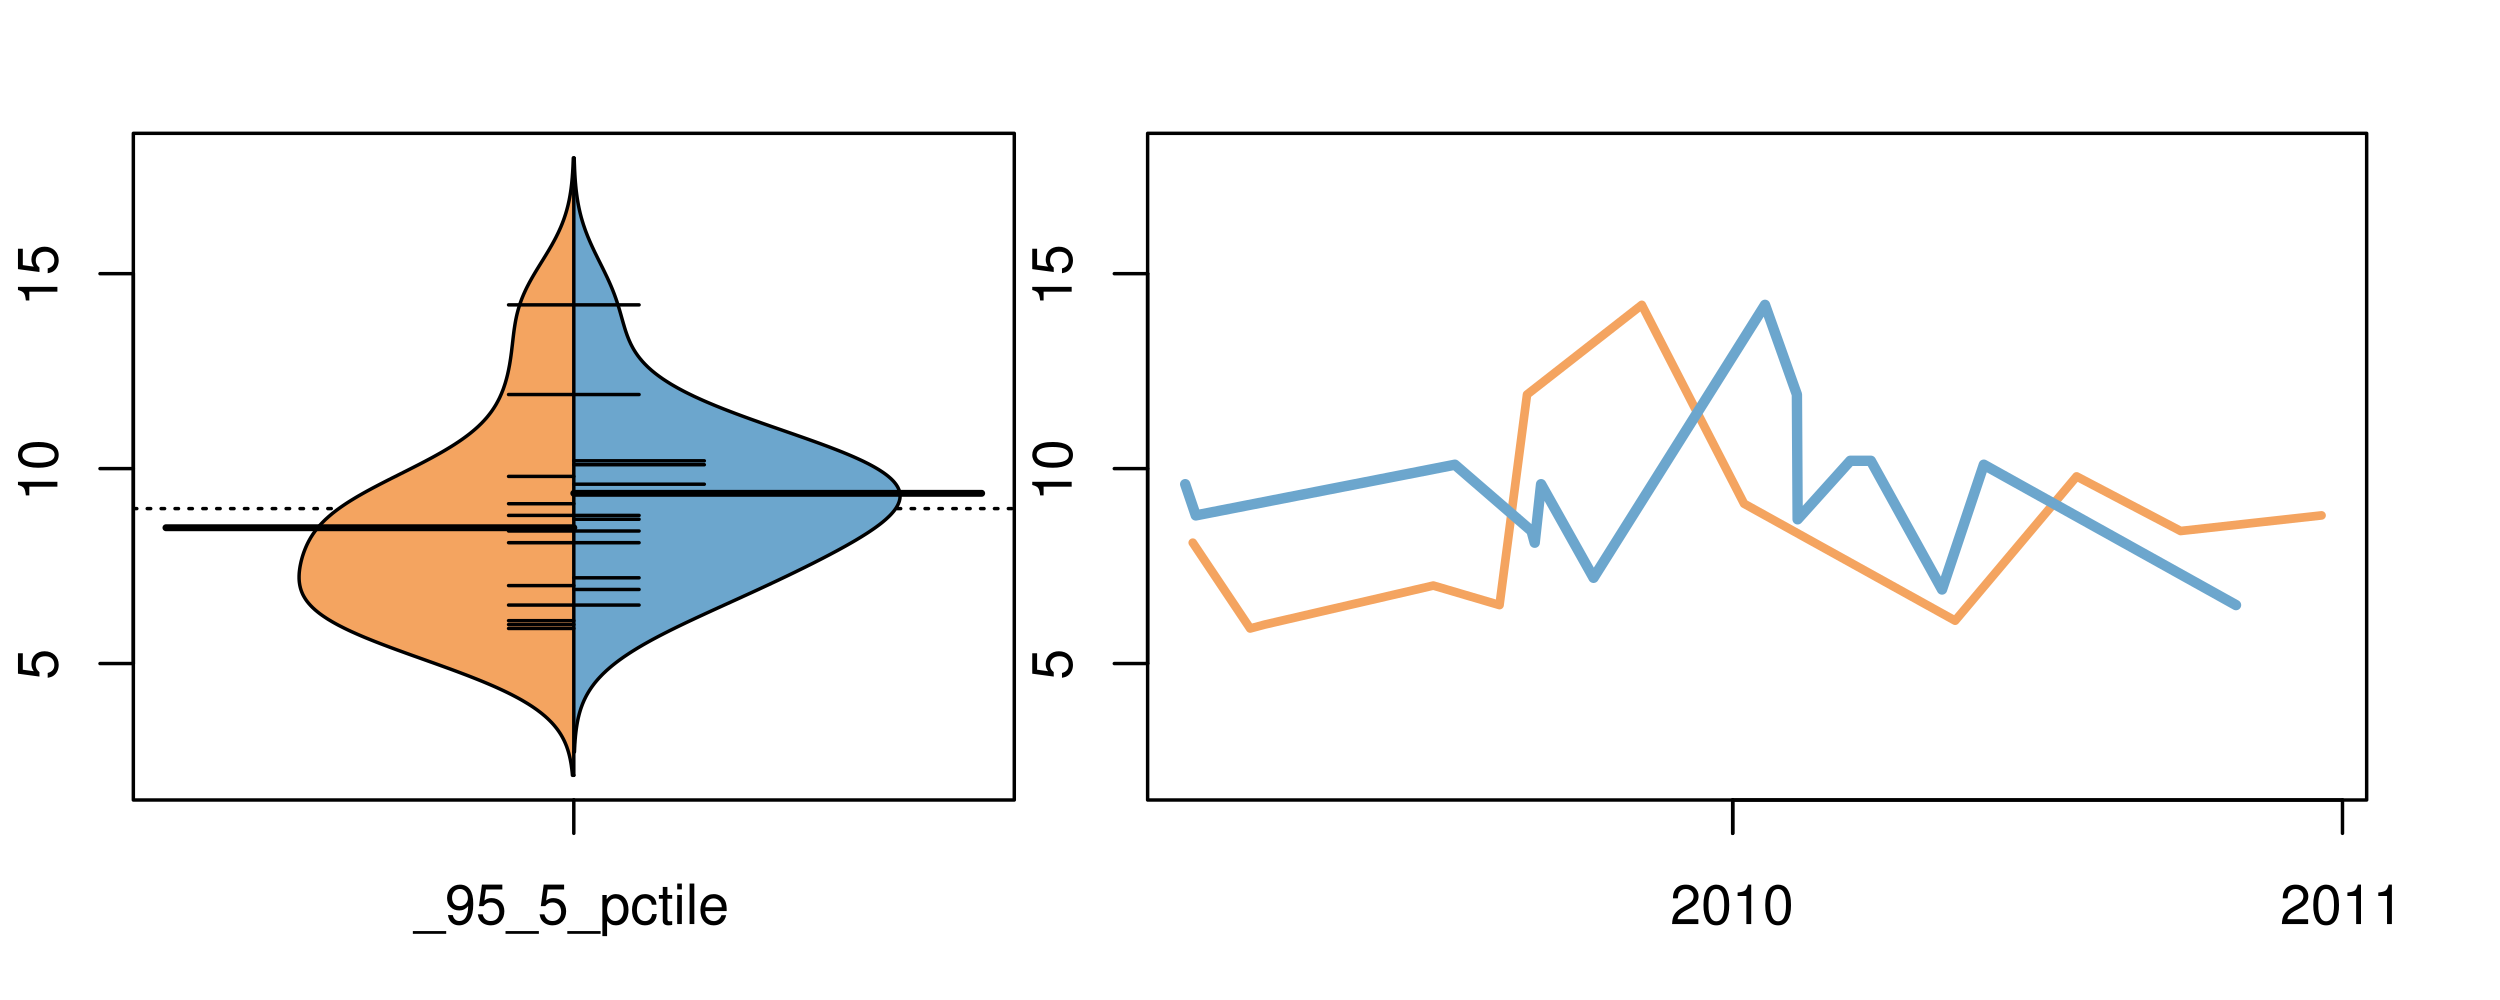 <?xml version="1.0" encoding="UTF-8"?>
<svg xmlns="http://www.w3.org/2000/svg" xmlns:xlink="http://www.w3.org/1999/xlink" width="540pt" height="216pt" viewBox="0 0 540 216" version="1.1">
<defs>
<g>
<symbol overflow="visible" id="glyph0-0">
<path style="stroke:none;" d="M -8.516 -5.719 L -8.516 -1.312 L -3.875 -0.688 L -3.875 -1.656 C -4.469 -2.141 -4.672 -2.562 -4.672 -3.219 C -4.672 -4.359 -3.891 -5.078 -2.625 -5.078 C -1.406 -5.078 -0.656 -4.375 -0.656 -3.219 C -0.656 -2.297 -1.125 -1.734 -2.094 -1.469 L -2.094 -0.422 C -1.391 -0.562 -1.062 -0.688 -0.75 -0.938 C -0.094 -1.422 0.281 -2.281 0.281 -3.234 C 0.281 -4.953 -0.969 -6.156 -2.766 -6.156 C -4.453 -6.156 -5.609 -5.047 -5.609 -3.406 C -5.609 -2.812 -5.453 -2.328 -5.094 -1.844 L -7.469 -2.172 L -7.469 -5.719 Z M -8.516 -5.719 "/>
</symbol>
<symbol overflow="visible" id="glyph0-1">
<path style="stroke:none;" d="M -6.062 -3.109 L 0 -3.109 L 0 -4.156 L -8.516 -4.156 L -8.516 -3.469 C -7.203 -3.094 -7.016 -2.859 -6.812 -1.219 L -6.062 -1.219 Z M -6.062 -3.109 "/>
</symbol>
<symbol overflow="visible" id="glyph0-2">
<path style="stroke:none;" d="M -8.516 -3.297 C -8.516 -2.516 -8.156 -1.781 -7.578 -1.344 C -6.828 -0.797 -5.688 -0.516 -4.109 -0.516 C -1.25 -0.516 0.281 -1.469 0.281 -3.297 C 0.281 -5.094 -1.25 -6.078 -4.047 -6.078 C -5.703 -6.078 -6.797 -5.812 -7.578 -5.25 C -8.172 -4.812 -8.516 -4.109 -8.516 -3.297 Z M -7.578 -3.297 C -7.578 -4.438 -6.422 -5 -4.141 -5 C -1.734 -5 -0.594 -4.453 -0.594 -3.281 C -0.594 -2.156 -1.781 -1.594 -4.109 -1.594 C -6.438 -1.594 -7.578 -2.156 -7.578 -3.297 Z M -7.578 -3.297 "/>
</symbol>
<symbol overflow="visible" id="glyph0-3">
<path style="stroke:none;" d="M -8.75 -5.938 L -8.75 -4.938 L -5.5 -4.938 C -6.125 -4.531 -6.469 -3.859 -6.469 -3.016 C -6.469 -1.375 -5.156 -0.312 -3.156 -0.312 C -1.031 -0.312 0.281 -1.359 0.281 -3.047 C 0.281 -3.906 -0.047 -4.516 -0.828 -5.047 L 0 -5.047 L 0 -5.938 Z M -5.531 -3.188 C -5.531 -4.266 -4.578 -4.938 -3.078 -4.938 C -1.625 -4.938 -0.656 -4.25 -0.656 -3.188 C -0.656 -2.094 -1.625 -1.359 -3.094 -1.359 C -4.562 -1.359 -5.531 -2.094 -5.531 -3.188 Z M -5.531 -3.188 "/>
</symbol>
<symbol overflow="visible" id="glyph0-4">
<path style="stroke:none;" d="M -6.281 -3.094 L -6.281 -2.047 L -7.266 -2.047 C -7.688 -2.047 -7.906 -2.297 -7.906 -2.75 C -7.906 -2.828 -7.906 -2.875 -7.891 -3.094 L -8.719 -3.094 C -8.766 -2.875 -8.781 -2.734 -8.781 -2.531 C -8.781 -1.609 -8.25 -1.062 -7.359 -1.062 L -6.281 -1.062 L -6.281 -0.219 L -5.469 -0.219 L -5.469 -1.062 L 0 -1.062 L 0 -2.047 L -5.469 -2.047 L -5.469 -3.094 Z M -6.281 -3.094 "/>
</symbol>
<symbol overflow="visible" id="glyph0-5">
<path style="stroke:none;" d="M 1.516 -6.938 L 1.516 0.266 L 2.109 0.266 L 2.109 -6.938 Z M 1.516 -6.938 "/>
</symbol>
<symbol overflow="visible" id="glyph0-6">
<path style="stroke:none;" d="M -6.469 -3.266 C -6.469 -1.5 -5.203 -0.438 -3.094 -0.438 C -0.984 -0.438 0.281 -1.484 0.281 -3.281 C 0.281 -5.047 -0.984 -6.125 -3.047 -6.125 C -5.219 -6.125 -6.469 -5.078 -6.469 -3.266 Z M -5.547 -3.281 C -5.547 -4.406 -4.625 -5.078 -3.062 -5.078 C -1.578 -5.078 -0.641 -4.375 -0.641 -3.281 C -0.641 -2.156 -1.578 -1.469 -3.094 -1.469 C -4.609 -1.469 -5.547 -2.156 -5.547 -3.281 Z M -5.547 -3.281 "/>
</symbol>
<symbol overflow="visible" id="glyph0-7">
<path style="stroke:none;" d="M -8.75 -1.828 L -8.75 -0.812 L 0 -0.812 L 0 -1.828 Z M -8.75 -1.828 "/>
</symbol>
<symbol overflow="visible" id="glyph0-8">
<path style="stroke:none;" d="M -1.25 -2.297 L -1.25 -1.047 L 0 -1.047 L 0 -2.297 Z M -1.25 -2.297 "/>
</symbol>
<symbol overflow="visible" id="glyph0-9">
<path style="stroke:none;" d="M 0 -3.422 L -6.281 -5.828 L -6.281 -4.703 L -1.188 -2.922 L -6.281 -1.25 L -6.281 -0.125 L 0 -2.328 Z M 0 -3.422 "/>
</symbol>
<symbol overflow="visible" id="glyph0-10">
<path style="stroke:none;" d="M -0.594 -6.422 C -0.562 -6.312 -0.562 -6.266 -0.562 -6.203 C -0.562 -5.859 -0.75 -5.656 -1.062 -5.656 L -4.75 -5.656 C -5.875 -5.656 -6.469 -4.844 -6.469 -3.297 C -6.469 -2.391 -6.203 -1.625 -5.734 -1.219 C -5.406 -0.922 -5.047 -0.797 -4.422 -0.781 L -4.422 -1.781 C -5.203 -1.875 -5.547 -2.328 -5.547 -3.266 C -5.547 -4.156 -5.203 -4.672 -4.609 -4.672 L -4.344 -4.672 C -3.922 -4.672 -3.75 -4.422 -3.641 -3.625 C -3.469 -2.203 -3.422 -1.984 -3.266 -1.609 C -2.969 -0.875 -2.406 -0.5 -1.578 -0.5 C -0.438 -0.5 0.281 -1.297 0.281 -2.562 C 0.281 -3.359 0 -4 -0.641 -4.703 C -0.016 -4.781 0.281 -5.094 0.281 -5.734 C 0.281 -5.938 0.25 -6.094 0.172 -6.422 Z M -1.984 -4.672 C -1.641 -4.672 -1.438 -4.578 -1.156 -4.266 C -0.797 -3.859 -0.594 -3.375 -0.594 -2.781 C -0.594 -2 -0.969 -1.547 -1.609 -1.547 C -2.266 -1.547 -2.609 -1.984 -2.766 -3.062 C -2.906 -4.109 -2.953 -4.328 -3.109 -4.672 Z M -1.984 -4.672 "/>
</symbol>
<symbol overflow="visible" id="glyph0-11">
<path style="stroke:none;" d="M 0 -5.781 L -6.281 -5.781 L -6.281 -4.781 L -2.719 -4.781 C -1.438 -4.781 -0.594 -4.109 -0.594 -3.078 C -0.594 -2.281 -1.078 -1.781 -1.844 -1.781 L -6.281 -1.781 L -6.281 -0.781 L -1.438 -0.781 C -0.391 -0.781 0.281 -1.562 0.281 -2.781 C 0.281 -3.703 -0.047 -4.297 -0.875 -4.891 L 0 -4.891 Z M 0 -5.781 "/>
</symbol>
<symbol overflow="visible" id="glyph0-12">
<path style="stroke:none;" d="M -2.812 -6.156 C -3.766 -6.156 -4.344 -6.078 -4.812 -5.906 C -5.844 -5.5 -6.469 -4.531 -6.469 -3.359 C -6.469 -1.609 -5.125 -0.484 -3.062 -0.484 C -1 -0.484 0.281 -1.578 0.281 -3.344 C 0.281 -4.781 -0.547 -5.766 -1.906 -6.031 L -1.906 -5.016 C -1.078 -4.734 -0.641 -4.172 -0.641 -3.375 C -0.641 -2.734 -0.938 -2.203 -1.469 -1.859 C -1.828 -1.625 -2.188 -1.531 -2.812 -1.531 Z M -3.625 -1.547 C -4.781 -1.625 -5.547 -2.344 -5.547 -3.344 C -5.547 -4.328 -4.734 -5.094 -3.703 -5.094 C -3.672 -5.094 -3.641 -5.094 -3.625 -5.078 Z M -3.625 -1.547 "/>
</symbol>
<symbol overflow="visible" id="glyph1-0">
<path style="stroke:none;" d="M 6.938 1.516 L -0.266 1.516 L -0.266 2.109 L 6.938 2.109 Z M 6.938 1.516 "/>
</symbol>
<symbol overflow="visible" id="glyph1-1">
<path style="stroke:none;" d="M 0.641 -1.938 C 0.844 -0.547 1.75 0.281 3.047 0.281 C 3.984 0.281 4.844 -0.188 5.328 -0.938 C 5.875 -1.766 6.109 -2.812 6.109 -4.359 C 6.109 -5.781 5.891 -6.703 5.391 -7.453 C 4.922 -8.141 4.172 -8.516 3.234 -8.516 C 1.625 -8.516 0.453 -7.312 0.453 -5.641 C 0.453 -4.062 1.531 -2.938 3.078 -2.938 C 3.875 -2.938 4.469 -3.234 5.016 -3.891 C 5 -1.812 4.328 -0.656 3.125 -0.656 C 2.375 -0.656 1.859 -1.125 1.688 -1.938 Z M 3.234 -7.578 C 4.219 -7.578 4.953 -6.766 4.953 -5.656 C 4.953 -4.625 4.219 -3.875 3.188 -3.875 C 2.172 -3.875 1.531 -4.578 1.531 -5.719 C 1.531 -6.797 2.25 -7.578 3.234 -7.578 Z M 3.234 -7.578 "/>
</symbol>
<symbol overflow="visible" id="glyph1-2">
<path style="stroke:none;" d="M 5.719 -8.516 L 1.312 -8.516 L 0.688 -3.875 L 1.656 -3.875 C 2.141 -4.469 2.562 -4.672 3.219 -4.672 C 4.359 -4.672 5.078 -3.891 5.078 -2.625 C 5.078 -1.406 4.375 -0.656 3.219 -0.656 C 2.297 -0.656 1.734 -1.125 1.469 -2.094 L 0.422 -2.094 C 0.562 -1.391 0.688 -1.062 0.938 -0.75 C 1.422 -0.094 2.281 0.281 3.234 0.281 C 4.953 0.281 6.156 -0.969 6.156 -2.766 C 6.156 -4.453 5.047 -5.609 3.406 -5.609 C 2.812 -5.609 2.328 -5.453 1.844 -5.094 L 2.172 -7.469 L 5.719 -7.469 Z M 5.719 -8.516 "/>
</symbol>
<symbol overflow="visible" id="glyph1-3">
<path style="stroke:none;" d="M 0.641 2.609 L 1.656 2.609 L 1.656 -0.656 C 2.188 -0.016 2.766 0.281 3.594 0.281 C 5.203 0.281 6.281 -1.031 6.281 -3.031 C 6.281 -5.141 5.25 -6.469 3.578 -6.469 C 2.719 -6.469 2.047 -6.078 1.578 -5.344 L 1.578 -6.281 L 0.641 -6.281 Z M 3.406 -5.531 C 4.516 -5.531 5.234 -4.562 5.234 -3.062 C 5.234 -1.625 4.5 -0.656 3.406 -0.656 C 2.359 -0.656 1.656 -1.625 1.656 -3.094 C 1.656 -4.578 2.359 -5.531 3.406 -5.531 Z M 3.406 -5.531 "/>
</symbol>
<symbol overflow="visible" id="glyph1-4">
<path style="stroke:none;" d="M 5.656 -4.172 C 5.609 -4.781 5.469 -5.188 5.234 -5.531 C 4.797 -6.125 4.047 -6.469 3.172 -6.469 C 1.469 -6.469 0.375 -5.125 0.375 -3.031 C 0.375 -1.016 1.453 0.281 3.156 0.281 C 4.656 0.281 5.609 -0.625 5.719 -2.156 L 4.719 -2.156 C 4.547 -1.156 4.031 -0.641 3.188 -0.641 C 2.078 -0.641 1.422 -1.547 1.422 -3.031 C 1.422 -4.609 2.062 -5.547 3.156 -5.547 C 4 -5.547 4.531 -5.047 4.641 -4.172 Z M 5.656 -4.172 "/>
</symbol>
<symbol overflow="visible" id="glyph1-5">
<path style="stroke:none;" d="M 3.047 -6.281 L 2.016 -6.281 L 2.016 -8.016 L 1.016 -8.016 L 1.016 -6.281 L 0.172 -6.281 L 0.172 -5.469 L 1.016 -5.469 L 1.016 -0.719 C 1.016 -0.078 1.453 0.281 2.234 0.281 C 2.469 0.281 2.719 0.25 3.047 0.188 L 3.047 -0.641 C 2.922 -0.609 2.766 -0.594 2.562 -0.594 C 2.141 -0.594 2.016 -0.719 2.016 -1.156 L 2.016 -5.469 L 3.047 -5.469 Z M 3.047 -6.281 "/>
</symbol>
<symbol overflow="visible" id="glyph1-6">
<path style="stroke:none;" d="M 1.797 -6.281 L 0.797 -6.281 L 0.797 0 L 1.797 0 Z M 1.797 -8.75 L 0.797 -8.75 L 0.797 -7.484 L 1.797 -7.484 Z M 1.797 -8.75 "/>
</symbol>
<symbol overflow="visible" id="glyph1-7">
<path style="stroke:none;" d="M 1.828 -8.75 L 0.812 -8.75 L 0.812 0 L 1.828 0 Z M 1.828 -8.75 "/>
</symbol>
<symbol overflow="visible" id="glyph1-8">
<path style="stroke:none;" d="M 6.156 -2.812 C 6.156 -3.766 6.078 -4.344 5.906 -4.812 C 5.5 -5.844 4.531 -6.469 3.359 -6.469 C 1.609 -6.469 0.484 -5.125 0.484 -3.062 C 0.484 -1 1.578 0.281 3.344 0.281 C 4.781 0.281 5.766 -0.547 6.031 -1.906 L 5.016 -1.906 C 4.734 -1.078 4.172 -0.641 3.375 -0.641 C 2.734 -0.641 2.203 -0.938 1.859 -1.469 C 1.625 -1.828 1.531 -2.188 1.531 -2.812 Z M 1.547 -3.625 C 1.625 -4.781 2.344 -5.547 3.344 -5.547 C 4.328 -5.547 5.094 -4.734 5.094 -3.703 C 5.094 -3.672 5.094 -3.641 5.078 -3.625 Z M 1.547 -3.625 "/>
</symbol>
<symbol overflow="visible" id="glyph1-9">
<path style="stroke:none;" d="M 6.078 -1.047 L 1.594 -1.047 C 1.703 -1.734 2.094 -2.188 3.125 -2.797 L 4.328 -3.438 C 5.516 -4.094 6.125 -4.969 6.125 -6.016 C 6.125 -6.719 5.844 -7.375 5.344 -7.844 C 4.844 -8.297 4.219 -8.516 3.406 -8.516 C 2.328 -8.516 1.531 -8.125 1.062 -7.406 C 0.75 -6.953 0.625 -6.422 0.594 -5.562 L 1.656 -5.562 C 1.688 -6.125 1.766 -6.484 1.906 -6.75 C 2.188 -7.266 2.734 -7.578 3.375 -7.578 C 4.328 -7.578 5.047 -6.906 5.047 -5.984 C 5.047 -5.312 4.656 -4.734 3.906 -4.312 L 2.797 -3.688 C 1.016 -2.672 0.5 -1.875 0.406 0 L 6.078 0 Z M 6.078 -1.047 "/>
</symbol>
<symbol overflow="visible" id="glyph1-10">
<path style="stroke:none;" d="M 3.297 -8.516 C 2.516 -8.516 1.781 -8.156 1.344 -7.578 C 0.797 -6.828 0.516 -5.688 0.516 -4.109 C 0.516 -1.25 1.469 0.281 3.297 0.281 C 5.094 0.281 6.078 -1.25 6.078 -4.047 C 6.078 -5.703 5.812 -6.797 5.25 -7.578 C 4.812 -8.172 4.109 -8.516 3.297 -8.516 Z M 3.297 -7.578 C 4.438 -7.578 5 -6.422 5 -4.141 C 5 -1.734 4.453 -0.594 3.281 -0.594 C 2.156 -0.594 1.594 -1.781 1.594 -4.109 C 1.594 -6.438 2.156 -7.578 3.297 -7.578 Z M 3.297 -7.578 "/>
</symbol>
<symbol overflow="visible" id="glyph1-11">
<path style="stroke:none;" d="M 3.109 -6.062 L 3.109 0 L 4.156 0 L 4.156 -8.516 L 3.469 -8.516 C 3.094 -7.203 2.859 -7.016 1.219 -6.812 L 1.219 -6.062 Z M 3.109 -6.062 "/>
</symbol>
</g>
<clipPath id="clip1">
  <path d="M 28.801 28.801 L 220.086 28.801 L 220.086 173.801 L 28.801 173.801 Z M 28.801 28.801 "/>
</clipPath>
<clipPath id="clip2">
  <path d="M 247.887 28.801 L 512.199 28.801 L 512.199 173.801 L 247.887 173.801 Z M 247.887 28.801 "/>
</clipPath>
<clipPath id="clip3">
  <path d="M 233.484 14.398 L 526.598 14.398 L 526.598 188.199 L 233.484 188.199 Z M 233.484 14.398 "/>
</clipPath>
<clipPath id="clip4">
  <path d="M 247.887 28.801 L 512.199 28.801 L 512.199 173.801 L 247.887 173.801 Z M 247.887 28.801 "/>
</clipPath>
</defs>
<g id="surface1031">
<path style="fill:none;stroke-width:0.75;stroke-linecap:round;stroke-linejoin:round;stroke:rgb(0%,0%,0%);stroke-opacity:1;stroke-miterlimit:10;" d="M 28.801 172.801 L 219.086 172.801 L 219.086 28.801 L 28.801 28.801 L 28.801 172.801 "/>
<path style="fill:none;stroke-width:0.75;stroke-linecap:round;stroke-linejoin:round;stroke:rgb(0%,0%,0%);stroke-opacity:1;stroke-miterlimit:10;" d="M 28.801 143.328 L 28.801 59.113 "/>
<path style="fill:none;stroke-width:0.75;stroke-linecap:round;stroke-linejoin:round;stroke:rgb(0%,0%,0%);stroke-opacity:1;stroke-miterlimit:10;" d="M 28.801 143.328 L 21.602 143.328 "/>
<path style="fill:none;stroke-width:0.75;stroke-linecap:round;stroke-linejoin:round;stroke:rgb(0%,0%,0%);stroke-opacity:1;stroke-miterlimit:10;" d="M 28.801 101.223 L 21.602 101.223 "/>
<path style="fill:none;stroke-width:0.75;stroke-linecap:round;stroke-linejoin:round;stroke:rgb(0%,0%,0%);stroke-opacity:1;stroke-miterlimit:10;" d="M 28.801 59.113 L 21.602 59.113 "/>
<g style="fill:rgb(0%,0%,0%);fill-opacity:1;">
  <use xlink:href="#glyph0-0" x="12.396" y="146.828"/>
</g>
<g style="fill:rgb(0%,0%,0%);fill-opacity:1;">
  <use xlink:href="#glyph0-1" x="12.396" y="108.223"/>
  <use xlink:href="#glyph0-2" x="12.396" y="101.551"/>
</g>
<g style="fill:rgb(0%,0%,0%);fill-opacity:1;">
  <use xlink:href="#glyph0-1" x="12.396" y="66.113"/>
  <use xlink:href="#glyph0-0" x="12.396" y="59.441"/>
</g>
<path style="fill:none;stroke-width:0.75;stroke-linecap:round;stroke-linejoin:round;stroke:rgb(0%,0%,0%);stroke-opacity:1;stroke-miterlimit:10;" d="M 123.941 172.801 L 123.941 172.801 "/>
<path style="fill:none;stroke-width:0.75;stroke-linecap:round;stroke-linejoin:round;stroke:rgb(0%,0%,0%);stroke-opacity:1;stroke-miterlimit:10;" d="M 123.941 172.801 L 123.941 180 "/>
<g style="fill:rgb(0%,0%,0%);fill-opacity:1;">
  <use xlink:href="#glyph1-0" x="89.441" y="199.596"/>
  <use xlink:href="#glyph1-1" x="96.113" y="199.596"/>
  <use xlink:href="#glyph1-2" x="102.785" y="199.596"/>
  <use xlink:href="#glyph1-0" x="109.457" y="199.596"/>
  <use xlink:href="#glyph1-2" x="116.129" y="199.596"/>
  <use xlink:href="#glyph1-0" x="122.801" y="199.596"/>
  <use xlink:href="#glyph1-3" x="129.473" y="199.596"/>
  <use xlink:href="#glyph1-4" x="136.145" y="199.596"/>
  <use xlink:href="#glyph1-5" x="142.145" y="199.596"/>
  <use xlink:href="#glyph1-6" x="145.48" y="199.596"/>
  <use xlink:href="#glyph1-7" x="148.145" y="199.596"/>
  <use xlink:href="#glyph1-8" x="150.809" y="199.596"/>
</g>
<g clip-path="url(#clip1)" clip-rule="nonzero">
<path style="fill:none;stroke-width:0.75;stroke-linecap:round;stroke-linejoin:round;stroke:rgb(0%,0%,0%);stroke-opacity:1;stroke-dasharray:0.75,2.25;stroke-miterlimit:10;" d="M 28.801 109.859 L 219.086 109.859 "/>
<path style=" stroke:none;fill-rule:nonzero;fill:rgb(95.686%,64.314%,37.647%);fill-opacity:1;" d="M 123.941 34.133 L 123.832 34.133 L 123.816 34.656 L 123.805 34.918 L 123.793 35.176 L 123.785 35.438 L 123.762 35.961 L 123.746 36.223 L 123.734 36.48 L 123.688 37.266 L 123.668 37.523 L 123.609 38.309 L 123.586 38.57 L 123.562 38.828 L 123.539 39.09 L 123.512 39.352 L 123.488 39.613 L 123.457 39.875 L 123.426 40.133 L 123.363 40.656 L 123.328 40.918 L 123.289 41.18 L 123.254 41.438 L 123.125 42.223 L 123.078 42.484 L 123.031 42.742 L 122.93 43.266 L 122.875 43.527 L 122.816 43.789 L 122.758 44.047 L 122.699 44.309 L 122.566 44.832 L 122.496 45.094 L 122.426 45.352 L 122.352 45.613 L 122.195 46.137 L 122.113 46.398 L 122.027 46.656 L 121.941 46.918 L 121.852 47.18 L 121.664 47.703 L 121.562 47.961 L 121.465 48.223 L 121.359 48.484 L 121.25 48.746 L 121.145 49.008 L 121.031 49.266 L 120.797 49.789 L 120.555 50.312 L 120.426 50.57 L 120.168 51.094 L 120.035 51.355 L 119.898 51.617 L 119.762 51.875 L 119.621 52.137 L 119.188 52.922 L 119.039 53.18 L 118.887 53.441 L 118.738 53.703 L 118.582 53.965 L 118.43 54.227 L 118.273 54.484 L 118.113 54.746 L 117.957 55.008 L 117.797 55.27 L 117.637 55.527 L 117.156 56.312 L 116.992 56.574 L 116.832 56.832 L 116.672 57.094 L 116.508 57.355 L 116.188 57.879 L 116.027 58.137 L 115.871 58.398 L 115.711 58.66 L 115.555 58.922 L 115.402 59.184 L 115.246 59.441 L 115.098 59.703 L 114.945 59.965 L 114.797 60.227 L 114.652 60.488 L 114.508 60.746 L 114.363 61.008 L 113.953 61.793 L 113.82 62.051 L 113.691 62.312 L 113.441 62.836 L 113.324 63.098 L 113.207 63.355 L 113.09 63.617 L 112.871 64.141 L 112.766 64.402 L 112.664 64.66 L 112.566 64.922 L 112.379 65.445 L 112.293 65.707 L 112.207 65.965 L 112.043 66.488 L 111.895 67.012 L 111.824 67.27 L 111.691 67.793 L 111.629 68.055 L 111.57 68.316 L 111.516 68.574 L 111.406 69.098 L 111.312 69.621 L 111.266 69.879 L 111.18 70.402 L 111.102 70.926 L 111.062 71.184 L 110.957 71.969 L 110.926 72.23 L 110.895 72.488 L 110.801 73.273 L 110.773 73.531 L 110.711 74.055 L 110.684 74.316 L 110.652 74.578 L 110.621 74.836 L 110.496 75.883 L 110.465 76.141 L 110.359 76.926 L 110.32 77.188 L 110.285 77.445 L 110.242 77.707 L 110.203 77.969 L 110.117 78.492 L 110.074 78.75 L 110.027 79.012 L 109.875 79.797 L 109.82 80.055 L 109.766 80.316 L 109.648 80.84 L 109.586 81.102 L 109.52 81.359 L 109.453 81.621 L 109.383 81.883 L 109.234 82.406 L 109.16 82.664 L 109.078 82.926 L 108.906 83.449 L 108.816 83.711 L 108.727 83.969 L 108.629 84.23 L 108.527 84.492 L 108.316 85.016 L 108.203 85.273 L 107.969 85.797 L 107.844 86.059 L 107.711 86.32 L 107.578 86.578 L 107.438 86.84 L 107.148 87.363 L 106.988 87.625 L 106.828 87.883 L 106.664 88.145 L 106.312 88.668 L 106.125 88.93 L 105.934 89.188 L 105.734 89.449 L 105.527 89.711 L 105.316 89.973 L 105.098 90.234 L 104.871 90.492 L 104.637 90.754 L 104.145 91.277 L 103.887 91.539 L 103.617 91.797 L 103.348 92.059 L 103.062 92.32 L 102.77 92.582 L 102.473 92.84 L 102.164 93.102 L 101.848 93.363 L 101.523 93.625 L 101.188 93.887 L 100.848 94.145 L 100.496 94.406 L 100.137 94.668 L 99.77 94.93 L 99.391 95.191 L 99.012 95.449 L 98.215 95.973 L 97.805 96.234 L 97.387 96.496 L 96.965 96.754 L 96.531 97.016 L 96.094 97.277 L 95.645 97.539 L 95.191 97.801 L 94.734 98.059 L 94.266 98.32 L 93.793 98.582 L 93.316 98.844 L 92.828 99.105 L 92.34 99.363 L 91.848 99.625 L 90.848 100.148 L 90.34 100.41 L 89.832 100.668 L 89.32 100.93 L 87.773 101.715 L 87.254 101.973 L 85.176 103.02 L 84.656 103.277 L 83.625 103.801 L 83.113 104.062 L 82.605 104.324 L 82.102 104.582 L 81.598 104.844 L 80.605 105.367 L 80.117 105.629 L 79.637 105.887 L 79.156 106.148 L 78.688 106.41 L 78.223 106.672 L 77.766 106.934 L 77.316 107.191 L 76.871 107.453 L 76.438 107.715 L 76.008 107.977 L 75.586 108.238 L 75.176 108.496 L 74.773 108.758 L 74.379 109.02 L 73.996 109.281 L 73.617 109.543 L 73.254 109.801 L 72.895 110.062 L 72.547 110.324 L 72.207 110.586 L 71.875 110.844 L 71.559 111.105 L 71.25 111.367 L 70.945 111.629 L 70.656 111.891 L 70.371 112.148 L 70.098 112.41 L 69.836 112.672 L 69.578 112.934 L 69.336 113.195 L 69.094 113.453 L 68.867 113.715 L 68.648 113.977 L 68.434 114.238 L 68.23 114.5 L 68.031 114.758 L 67.844 115.02 L 67.66 115.281 L 67.484 115.543 L 67.32 115.805 L 67.156 116.062 L 67.004 116.324 L 66.855 116.586 L 66.711 116.848 L 66.574 117.109 L 66.445 117.367 L 66.316 117.629 L 66.082 118.152 L 65.973 118.414 L 65.867 118.672 L 65.766 118.934 L 65.668 119.195 L 65.574 119.457 L 65.488 119.719 L 65.402 119.977 L 65.32 120.238 L 65.172 120.762 L 65.105 121.023 L 65.039 121.281 L 64.922 121.805 L 64.82 122.328 L 64.777 122.586 L 64.738 122.848 L 64.703 123.109 L 64.672 123.371 L 64.645 123.633 L 64.625 123.891 L 64.602 124.414 L 64.602 124.938 L 64.613 125.195 L 64.629 125.457 L 64.652 125.719 L 64.688 125.98 L 64.727 126.242 L 64.773 126.5 L 64.832 126.762 L 64.895 127.023 L 64.973 127.285 L 65.059 127.547 L 65.152 127.805 L 65.258 128.066 L 65.375 128.328 L 65.504 128.59 L 65.645 128.848 L 65.797 129.109 L 65.961 129.371 L 66.137 129.633 L 66.328 129.895 L 66.535 130.152 L 66.75 130.414 L 66.984 130.676 L 67.23 130.938 L 67.488 131.199 L 67.766 131.457 L 68.051 131.719 L 68.363 131.98 L 68.684 132.242 L 69.016 132.504 L 69.371 132.762 L 69.734 133.023 L 70.121 133.285 L 70.52 133.547 L 70.93 133.809 L 71.363 134.066 L 71.805 134.328 L 72.266 134.59 L 72.742 134.852 L 73.23 135.113 L 73.738 135.371 L 74.254 135.633 L 74.789 135.895 L 75.336 136.156 L 75.895 136.418 L 76.473 136.676 L 77.059 136.938 L 77.656 137.199 L 78.27 137.461 L 78.891 137.723 L 79.527 137.98 L 80.172 138.242 L 80.824 138.504 L 81.492 138.766 L 82.164 139.027 L 82.844 139.285 L 83.535 139.547 L 84.23 139.809 L 84.934 140.07 L 85.641 140.332 L 86.355 140.59 L 87.793 141.113 L 89.246 141.637 L 89.977 141.895 L 90.707 142.156 L 91.441 142.418 L 92.902 142.941 L 93.633 143.199 L 94.359 143.461 L 95.805 143.984 L 96.523 144.246 L 97.238 144.504 L 97.945 144.766 L 98.648 145.027 L 99.344 145.289 L 100.035 145.551 L 100.719 145.809 L 101.395 146.07 L 102.062 146.332 L 102.723 146.594 L 103.371 146.852 L 104.016 147.113 L 104.648 147.375 L 105.27 147.637 L 105.883 147.898 L 106.48 148.156 L 107.074 148.418 L 107.652 148.68 L 108.219 148.941 L 108.781 149.203 L 109.32 149.461 L 109.855 149.723 L 110.379 149.984 L 110.887 150.246 L 111.387 150.508 L 111.871 150.766 L 112.344 151.027 L 112.805 151.289 L 113.25 151.551 L 113.688 151.812 L 114.113 152.07 L 114.523 152.332 L 114.926 152.594 L 115.309 152.855 L 115.688 153.117 L 116.051 153.375 L 116.398 153.637 L 116.742 153.898 L 117.07 154.16 L 117.387 154.422 L 117.695 154.68 L 117.988 154.941 L 118.277 155.203 L 118.547 155.465 L 118.812 155.727 L 119.066 155.984 L 119.309 156.246 L 119.547 156.508 L 119.77 156.77 L 119.984 157.031 L 120.191 157.289 L 120.391 157.551 L 120.578 157.812 L 120.762 158.074 L 120.934 158.336 L 121.102 158.594 L 121.406 159.117 L 121.551 159.379 L 121.688 159.641 L 121.816 159.898 L 121.941 160.16 L 122.059 160.422 L 122.172 160.684 L 122.277 160.945 L 122.379 161.203 L 122.473 161.465 L 122.562 161.727 L 122.648 161.988 L 122.73 162.25 L 122.805 162.508 L 122.879 162.77 L 123.012 163.293 L 123.07 163.555 L 123.129 163.812 L 123.184 164.074 L 123.234 164.336 L 123.281 164.598 L 123.328 164.855 L 123.371 165.117 L 123.41 165.379 L 123.48 165.902 L 123.516 166.16 L 123.543 166.422 L 123.574 166.684 L 123.602 166.945 L 123.625 167.207 L 123.648 167.465 L 123.941 167.465 Z M 123.941 34.133 "/>
<path style="fill:none;stroke-width:0.75;stroke-linecap:round;stroke-linejoin:round;stroke:rgb(0%,0%,0%);stroke-opacity:1;stroke-miterlimit:10;" d="M 123.941 34.133 L 123.832 34.133 L 123.816 34.656 L 123.805 34.918 L 123.793 35.176 L 123.785 35.438 L 123.762 35.961 L 123.746 36.223 L 123.734 36.48 L 123.688 37.266 L 123.668 37.523 L 123.609 38.309 L 123.586 38.57 L 123.562 38.828 L 123.539 39.09 L 123.512 39.352 L 123.488 39.613 L 123.457 39.875 L 123.426 40.133 L 123.363 40.656 L 123.328 40.918 L 123.289 41.18 L 123.254 41.438 L 123.125 42.223 L 123.078 42.484 L 123.031 42.742 L 122.93 43.266 L 122.875 43.527 L 122.816 43.789 L 122.758 44.047 L 122.699 44.309 L 122.566 44.832 L 122.496 45.094 L 122.426 45.352 L 122.352 45.613 L 122.195 46.137 L 122.113 46.398 L 122.027 46.656 L 121.941 46.918 L 121.852 47.18 L 121.664 47.703 L 121.562 47.961 L 121.465 48.223 L 121.359 48.484 L 121.25 48.746 L 121.145 49.008 L 121.031 49.266 L 120.797 49.789 L 120.555 50.312 L 120.426 50.57 L 120.168 51.094 L 120.035 51.355 L 119.898 51.617 L 119.762 51.875 L 119.621 52.137 L 119.188 52.922 L 119.039 53.18 L 118.887 53.441 L 118.738 53.703 L 118.582 53.965 L 118.43 54.227 L 118.273 54.484 L 118.113 54.746 L 117.957 55.008 L 117.797 55.27 L 117.637 55.527 L 117.156 56.312 L 116.992 56.574 L 116.832 56.832 L 116.672 57.094 L 116.508 57.355 L 116.188 57.879 L 116.027 58.137 L 115.871 58.398 L 115.711 58.66 L 115.555 58.922 L 115.402 59.184 L 115.246 59.441 L 115.098 59.703 L 114.945 59.965 L 114.797 60.227 L 114.652 60.488 L 114.508 60.746 L 114.363 61.008 L 113.953 61.793 L 113.82 62.051 L 113.691 62.312 L 113.441 62.836 L 113.324 63.098 L 113.207 63.355 L 113.09 63.617 L 112.871 64.141 L 112.766 64.402 L 112.664 64.66 L 112.566 64.922 L 112.379 65.445 L 112.293 65.707 L 112.207 65.965 L 112.043 66.488 L 111.895 67.012 L 111.824 67.27 L 111.691 67.793 L 111.629 68.055 L 111.57 68.316 L 111.516 68.574 L 111.406 69.098 L 111.312 69.621 L 111.266 69.879 L 111.18 70.402 L 111.102 70.926 L 111.062 71.184 L 110.957 71.969 L 110.926 72.23 L 110.895 72.488 L 110.801 73.273 L 110.773 73.531 L 110.711 74.055 L 110.684 74.316 L 110.652 74.578 L 110.621 74.836 L 110.496 75.883 L 110.465 76.141 L 110.359 76.926 L 110.32 77.188 L 110.285 77.445 L 110.242 77.707 L 110.203 77.969 L 110.117 78.492 L 110.074 78.75 L 110.027 79.012 L 109.875 79.797 L 109.82 80.055 L 109.766 80.316 L 109.648 80.84 L 109.586 81.102 L 109.52 81.359 L 109.453 81.621 L 109.383 81.883 L 109.234 82.406 L 109.16 82.664 L 109.078 82.926 L 108.906 83.449 L 108.816 83.711 L 108.727 83.969 L 108.629 84.23 L 108.527 84.492 L 108.316 85.016 L 108.203 85.273 L 107.969 85.797 L 107.844 86.059 L 107.711 86.32 L 107.578 86.578 L 107.438 86.84 L 107.148 87.363 L 106.988 87.625 L 106.828 87.883 L 106.664 88.145 L 106.312 88.668 L 106.125 88.93 L 105.934 89.188 L 105.734 89.449 L 105.527 89.711 L 105.316 89.973 L 105.098 90.234 L 104.871 90.492 L 104.637 90.754 L 104.145 91.277 L 103.887 91.539 L 103.617 91.797 L 103.348 92.059 L 103.062 92.32 L 102.77 92.582 L 102.473 92.84 L 102.164 93.102 L 101.848 93.363 L 101.523 93.625 L 101.188 93.887 L 100.848 94.145 L 100.496 94.406 L 100.137 94.668 L 99.77 94.93 L 99.391 95.191 L 99.012 95.449 L 98.215 95.973 L 97.805 96.234 L 97.387 96.496 L 96.965 96.754 L 96.531 97.016 L 96.094 97.277 L 95.645 97.539 L 95.191 97.801 L 94.734 98.059 L 94.266 98.32 L 93.793 98.582 L 93.316 98.844 L 92.828 99.105 L 92.34 99.363 L 91.848 99.625 L 90.848 100.148 L 90.34 100.41 L 89.832 100.668 L 89.32 100.93 L 87.773 101.715 L 87.254 101.973 L 85.176 103.02 L 84.656 103.277 L 83.625 103.801 L 83.113 104.062 L 82.605 104.324 L 82.102 104.582 L 81.598 104.844 L 80.605 105.367 L 80.117 105.629 L 79.637 105.887 L 79.156 106.148 L 78.688 106.41 L 78.223 106.672 L 77.766 106.934 L 77.316 107.191 L 76.871 107.453 L 76.438 107.715 L 76.008 107.977 L 75.586 108.238 L 75.176 108.496 L 74.773 108.758 L 74.379 109.02 L 73.996 109.281 L 73.617 109.543 L 73.254 109.801 L 72.895 110.062 L 72.547 110.324 L 72.207 110.586 L 71.875 110.844 L 71.559 111.105 L 71.25 111.367 L 70.945 111.629 L 70.656 111.891 L 70.371 112.148 L 70.098 112.41 L 69.836 112.672 L 69.578 112.934 L 69.336 113.195 L 69.094 113.453 L 68.867 113.715 L 68.648 113.977 L 68.434 114.238 L 68.23 114.5 L 68.031 114.758 L 67.844 115.02 L 67.66 115.281 L 67.484 115.543 L 67.32 115.805 L 67.156 116.062 L 67.004 116.324 L 66.855 116.586 L 66.711 116.848 L 66.574 117.109 L 66.445 117.367 L 66.316 117.629 L 66.082 118.152 L 65.973 118.414 L 65.867 118.672 L 65.766 118.934 L 65.668 119.195 L 65.574 119.457 L 65.488 119.719 L 65.402 119.977 L 65.32 120.238 L 65.172 120.762 L 65.105 121.023 L 65.039 121.281 L 64.922 121.805 L 64.82 122.328 L 64.777 122.586 L 64.738 122.848 L 64.703 123.109 L 64.672 123.371 L 64.645 123.633 L 64.625 123.891 L 64.602 124.414 L 64.602 124.938 L 64.613 125.195 L 64.629 125.457 L 64.652 125.719 L 64.688 125.98 L 64.727 126.242 L 64.773 126.5 L 64.832 126.762 L 64.895 127.023 L 64.973 127.285 L 65.059 127.547 L 65.152 127.805 L 65.258 128.066 L 65.375 128.328 L 65.504 128.59 L 65.645 128.848 L 65.797 129.109 L 65.961 129.371 L 66.137 129.633 L 66.328 129.895 L 66.535 130.152 L 66.75 130.414 L 66.984 130.676 L 67.23 130.938 L 67.488 131.199 L 67.766 131.457 L 68.051 131.719 L 68.363 131.98 L 68.684 132.242 L 69.016 132.504 L 69.371 132.762 L 69.734 133.023 L 70.121 133.285 L 70.52 133.547 L 70.93 133.809 L 71.363 134.066 L 71.805 134.328 L 72.266 134.59 L 72.742 134.852 L 73.23 135.113 L 73.738 135.371 L 74.254 135.633 L 74.789 135.895 L 75.336 136.156 L 75.895 136.418 L 76.473 136.676 L 77.059 136.938 L 77.656 137.199 L 78.27 137.461 L 78.891 137.723 L 79.527 137.98 L 80.172 138.242 L 80.824 138.504 L 81.492 138.766 L 82.164 139.027 L 82.844 139.285 L 83.535 139.547 L 84.23 139.809 L 84.934 140.07 L 85.641 140.332 L 86.355 140.59 L 87.793 141.113 L 89.246 141.637 L 89.977 141.895 L 90.707 142.156 L 91.441 142.418 L 92.902 142.941 L 93.633 143.199 L 94.359 143.461 L 95.805 143.984 L 96.523 144.246 L 97.238 144.504 L 97.945 144.766 L 98.648 145.027 L 99.344 145.289 L 100.035 145.551 L 100.719 145.809 L 101.395 146.07 L 102.062 146.332 L 102.723 146.594 L 103.371 146.852 L 104.016 147.113 L 104.648 147.375 L 105.27 147.637 L 105.883 147.898 L 106.48 148.156 L 107.074 148.418 L 107.652 148.68 L 108.219 148.941 L 108.781 149.203 L 109.32 149.461 L 109.855 149.723 L 110.379 149.984 L 110.887 150.246 L 111.387 150.508 L 111.871 150.766 L 112.344 151.027 L 112.805 151.289 L 113.25 151.551 L 113.688 151.812 L 114.113 152.07 L 114.523 152.332 L 114.926 152.594 L 115.309 152.855 L 115.688 153.117 L 116.051 153.375 L 116.398 153.637 L 116.742 153.898 L 117.07 154.16 L 117.387 154.422 L 117.695 154.68 L 117.988 154.941 L 118.277 155.203 L 118.547 155.465 L 118.812 155.727 L 119.066 155.984 L 119.309 156.246 L 119.547 156.508 L 119.77 156.77 L 119.984 157.031 L 120.191 157.289 L 120.391 157.551 L 120.578 157.812 L 120.762 158.074 L 120.934 158.336 L 121.102 158.594 L 121.406 159.117 L 121.551 159.379 L 121.688 159.641 L 121.816 159.898 L 121.941 160.16 L 122.059 160.422 L 122.172 160.684 L 122.277 160.945 L 122.379 161.203 L 122.473 161.465 L 122.562 161.727 L 122.648 161.988 L 122.73 162.25 L 122.805 162.508 L 122.879 162.77 L 123.012 163.293 L 123.07 163.555 L 123.129 163.812 L 123.184 164.074 L 123.234 164.336 L 123.281 164.598 L 123.328 164.855 L 123.371 165.117 L 123.41 165.379 L 123.48 165.902 L 123.516 166.16 L 123.543 166.422 L 123.574 166.684 L 123.602 166.945 L 123.625 167.207 L 123.648 167.465 L 123.941 167.465 "/>
<path style=" stroke:none;fill-rule:nonzero;fill:rgb(42.353%,65.098%,80.392%);fill-opacity:1;" d="M 123.941 162.414 L 124.078 162.414 L 124.09 162.164 L 124.102 161.91 L 124.125 161.41 L 124.141 161.16 L 124.152 160.906 L 124.168 160.656 L 124.188 160.406 L 124.203 160.156 L 124.223 159.902 L 124.242 159.652 L 124.266 159.402 L 124.285 159.148 L 124.309 158.898 L 124.363 158.398 L 124.391 158.145 L 124.453 157.645 L 124.488 157.395 L 124.523 157.141 L 124.602 156.641 L 124.645 156.391 L 124.688 156.137 L 124.734 155.887 L 124.785 155.637 L 124.836 155.383 L 124.891 155.133 L 124.949 154.883 L 125.012 154.633 L 125.074 154.379 L 125.141 154.129 L 125.211 153.879 L 125.285 153.629 L 125.363 153.375 L 125.441 153.125 L 125.527 152.875 L 125.617 152.625 L 125.711 152.371 L 125.805 152.121 L 125.906 151.871 L 126.016 151.617 L 126.121 151.367 L 126.238 151.117 L 126.359 150.867 L 126.484 150.613 L 126.613 150.363 L 126.746 150.113 L 126.891 149.863 L 127.035 149.609 L 127.188 149.359 L 127.344 149.109 L 127.508 148.859 L 127.676 148.605 L 127.852 148.355 L 128.035 148.105 L 128.223 147.852 L 128.414 147.602 L 128.617 147.352 L 128.824 147.102 L 129.039 146.848 L 129.262 146.598 L 129.488 146.348 L 129.727 146.098 L 129.969 145.844 L 130.215 145.594 L 130.473 145.344 L 130.738 145.094 L 131.008 144.84 L 131.289 144.59 L 131.574 144.34 L 131.867 144.09 L 132.168 143.836 L 132.477 143.586 L 132.793 143.336 L 133.117 143.082 L 133.449 142.832 L 133.785 142.582 L 134.133 142.332 L 134.488 142.078 L 134.848 141.828 L 135.219 141.578 L 135.594 141.328 L 135.977 141.074 L 136.367 140.824 L 136.762 140.574 L 137.168 140.324 L 137.578 140.07 L 137.996 139.82 L 138.422 139.57 L 138.852 139.316 L 139.289 139.066 L 139.734 138.816 L 140.184 138.566 L 140.641 138.312 L 141.102 138.062 L 141.57 137.812 L 142.043 137.562 L 142.523 137.309 L 143.492 136.809 L 143.988 136.559 L 144.488 136.305 L 144.988 136.055 L 145.496 135.805 L 146.008 135.551 L 146.523 135.301 L 147.562 134.801 L 148.09 134.547 L 148.617 134.297 L 149.148 134.047 L 149.684 133.797 L 150.219 133.543 L 150.762 133.293 L 151.301 133.043 L 151.844 132.793 L 152.387 132.539 L 153.48 132.039 L 154.031 131.785 L 154.582 131.535 L 155.129 131.285 L 155.68 131.035 L 156.234 130.781 L 157.887 130.031 L 158.441 129.777 L 160.094 129.027 L 160.641 128.773 L 161.191 128.523 L 162.285 128.023 L 162.832 127.77 L 163.379 127.52 L 163.922 127.27 L 164.465 127.016 L 166.082 126.266 L 166.617 126.012 L 167.152 125.762 L 168.215 125.262 L 168.742 125.008 L 169.797 124.508 L 170.32 124.258 L 170.84 124.004 L 171.359 123.754 L 171.875 123.504 L 172.391 123.25 L 173.414 122.75 L 173.922 122.5 L 174.426 122.246 L 174.93 121.996 L 175.43 121.746 L 175.926 121.496 L 176.422 121.242 L 176.914 120.992 L 177.891 120.492 L 178.375 120.238 L 178.855 119.988 L 179.332 119.738 L 179.805 119.484 L 180.277 119.234 L 180.746 118.984 L 181.207 118.734 L 181.668 118.48 L 182.125 118.23 L 182.578 117.98 L 183.023 117.73 L 183.465 117.477 L 183.906 117.227 L 184.34 116.977 L 184.766 116.727 L 185.191 116.473 L 186.02 115.973 L 186.426 115.719 L 186.824 115.469 L 187.219 115.219 L 187.602 114.969 L 187.984 114.715 L 188.355 114.465 L 188.719 114.215 L 189.074 113.965 L 189.422 113.711 L 189.762 113.461 L 190.09 113.211 L 190.41 112.961 L 190.723 112.707 L 191.02 112.457 L 191.312 112.207 L 191.59 111.953 L 191.859 111.703 L 192.121 111.453 L 192.363 111.203 L 192.598 110.949 L 192.816 110.699 L 193.027 110.449 L 193.223 110.199 L 193.402 109.945 L 193.574 109.695 L 193.723 109.445 L 193.863 109.195 L 193.988 108.941 L 194.094 108.691 L 194.191 108.441 L 194.27 108.191 L 194.328 107.938 L 194.379 107.688 L 194.402 107.438 L 194.418 107.184 L 194.41 106.934 L 194.391 106.684 L 194.352 106.434 L 194.293 106.18 L 194.219 105.93 L 194.125 105.68 L 194.016 105.43 L 193.891 105.176 L 193.738 104.926 L 193.574 104.676 L 193.387 104.426 L 193.184 104.172 L 192.969 103.922 L 192.727 103.672 L 192.469 103.418 L 192.191 103.168 L 191.898 102.918 L 191.59 102.668 L 191.254 102.414 L 190.91 102.164 L 190.543 101.914 L 190.16 101.664 L 189.762 101.41 L 189.34 101.16 L 188.91 100.91 L 188.461 100.66 L 187.992 100.406 L 187.516 100.156 L 187.012 99.906 L 186.504 99.652 L 185.977 99.402 L 185.434 99.152 L 184.883 98.902 L 184.312 98.648 L 183.734 98.398 L 183.141 98.148 L 182.535 97.898 L 181.922 97.645 L 181.293 97.395 L 180.656 97.145 L 180.008 96.895 L 179.352 96.641 L 178.691 96.391 L 178.016 96.141 L 177.336 95.887 L 176.652 95.637 L 175.262 95.137 L 174.555 94.883 L 173.848 94.633 L 173.137 94.383 L 172.422 94.133 L 171.703 93.879 L 170.266 93.379 L 169.543 93.129 L 168.82 92.875 L 168.098 92.625 L 167.379 92.375 L 166.656 92.125 L 165.938 91.871 L 165.223 91.621 L 164.512 91.371 L 163.805 91.117 L 163.098 90.867 L 162.395 90.617 L 161.703 90.367 L 161.008 90.113 L 160.324 89.863 L 158.973 89.363 L 158.312 89.109 L 157.652 88.859 L 157.004 88.609 L 156.359 88.359 L 155.727 88.105 L 155.102 87.855 L 154.484 87.605 L 153.879 87.352 L 153.281 87.102 L 152.691 86.852 L 152.113 86.602 L 151.543 86.348 L 150.988 86.098 L 150.441 85.848 L 149.898 85.598 L 149.375 85.344 L 148.859 85.094 L 148.355 84.844 L 147.859 84.594 L 147.375 84.34 L 146.906 84.09 L 146.441 83.84 L 145.992 83.586 L 145.555 83.336 L 145.125 83.086 L 144.711 82.836 L 144.305 82.582 L 143.91 82.332 L 143.527 82.082 L 143.148 81.832 L 142.789 81.578 L 142.438 81.328 L 142.098 81.078 L 141.766 80.828 L 141.441 80.574 L 140.832 80.074 L 140.543 79.82 L 140.262 79.57 L 139.988 79.32 L 139.73 79.07 L 139.477 78.816 L 139.23 78.566 L 138.77 78.066 L 138.555 77.812 L 138.344 77.562 L 138.141 77.312 L 137.949 77.062 L 137.758 76.809 L 137.582 76.559 L 137.41 76.309 L 137.242 76.059 L 137.086 75.805 L 136.93 75.555 L 136.785 75.305 L 136.645 75.051 L 136.512 74.801 L 136.254 74.301 L 136.137 74.047 L 135.91 73.547 L 135.805 73.297 L 135.703 73.043 L 135.508 72.543 L 135.418 72.293 L 135.328 72.039 L 135.156 71.539 L 135.074 71.285 L 134.918 70.785 L 134.844 70.535 L 134.77 70.281 L 134.621 69.781 L 134.551 69.531 L 134.477 69.277 L 134.266 68.527 L 134.195 68.273 L 134.055 67.773 L 133.98 67.52 L 133.91 67.27 L 133.762 66.77 L 133.688 66.516 L 133.453 65.766 L 133.371 65.512 L 133.207 65.012 L 133.121 64.762 L 133.035 64.508 L 132.855 64.008 L 132.762 63.754 L 132.672 63.504 L 132.477 63.004 L 132.379 62.75 L 132.176 62.25 L 132.07 62 L 131.965 61.746 L 131.637 60.996 L 131.523 60.742 L 131.41 60.492 L 131.293 60.242 L 131.18 59.988 L 131.059 59.738 L 130.941 59.488 L 130.82 59.238 L 130.699 58.984 L 130.457 58.484 L 130.332 58.234 L 130.211 57.98 L 129.836 57.23 L 129.711 56.977 L 129.336 56.227 L 129.211 55.973 L 129.086 55.723 L 128.965 55.473 L 128.84 55.219 L 128.719 54.969 L 128.594 54.719 L 128.473 54.469 L 128.352 54.215 L 128 53.465 L 127.883 53.211 L 127.543 52.461 L 127.434 52.207 L 127.324 51.957 L 127.219 51.707 L 127.113 51.453 L 127.008 51.203 L 126.906 50.953 L 126.809 50.703 L 126.711 50.449 L 126.613 50.199 L 126.426 49.699 L 126.336 49.445 L 126.078 48.695 L 125.996 48.441 L 125.84 47.941 L 125.762 47.688 L 125.691 47.438 L 125.617 47.188 L 125.547 46.938 L 125.48 46.684 L 125.414 46.434 L 125.289 45.934 L 125.23 45.68 L 125.172 45.43 L 125.062 44.93 L 125.012 44.676 L 124.961 44.426 L 124.914 44.176 L 124.867 43.922 L 124.738 43.172 L 124.699 42.918 L 124.66 42.668 L 124.59 42.168 L 124.555 41.914 L 124.461 41.164 L 124.434 40.91 L 124.406 40.66 L 124.383 40.41 L 124.355 40.16 L 124.336 39.906 L 124.289 39.406 L 124.27 39.152 L 124.25 38.902 L 124.234 38.652 L 124.215 38.402 L 124.199 38.148 L 124.168 37.648 L 124.156 37.398 L 124.141 37.145 L 124.105 36.395 L 124.098 36.141 L 124.086 35.891 L 124.078 35.641 L 124.066 35.387 L 124.043 34.637 L 124.039 34.383 L 124.031 34.133 L 123.941 34.133 Z M 123.941 162.414 "/>
<path style="fill:none;stroke-width:0.75;stroke-linecap:round;stroke-linejoin:round;stroke:rgb(0%,0%,0%);stroke-opacity:1;stroke-miterlimit:10;" d="M 123.941 162.414 L 124.078 162.414 L 124.09 162.164 L 124.102 161.91 L 124.125 161.41 L 124.141 161.16 L 124.152 160.906 L 124.168 160.656 L 124.188 160.406 L 124.203 160.156 L 124.223 159.902 L 124.242 159.652 L 124.266 159.402 L 124.285 159.148 L 124.309 158.898 L 124.363 158.398 L 124.391 158.145 L 124.453 157.645 L 124.488 157.395 L 124.523 157.141 L 124.602 156.641 L 124.645 156.391 L 124.688 156.137 L 124.734 155.887 L 124.785 155.637 L 124.836 155.383 L 124.891 155.133 L 124.949 154.883 L 125.012 154.633 L 125.074 154.379 L 125.141 154.129 L 125.211 153.879 L 125.285 153.629 L 125.363 153.375 L 125.441 153.125 L 125.527 152.875 L 125.617 152.625 L 125.711 152.371 L 125.805 152.121 L 125.906 151.871 L 126.016 151.617 L 126.121 151.367 L 126.238 151.117 L 126.359 150.867 L 126.484 150.613 L 126.613 150.363 L 126.746 150.113 L 126.891 149.863 L 127.035 149.609 L 127.188 149.359 L 127.344 149.109 L 127.508 148.859 L 127.676 148.605 L 127.852 148.355 L 128.035 148.105 L 128.223 147.852 L 128.414 147.602 L 128.617 147.352 L 128.824 147.102 L 129.039 146.848 L 129.262 146.598 L 129.488 146.348 L 129.727 146.098 L 129.969 145.844 L 130.215 145.594 L 130.473 145.344 L 130.738 145.094 L 131.008 144.84 L 131.289 144.59 L 131.574 144.34 L 131.867 144.09 L 132.168 143.836 L 132.477 143.586 L 132.793 143.336 L 133.117 143.082 L 133.449 142.832 L 133.785 142.582 L 134.133 142.332 L 134.488 142.078 L 134.848 141.828 L 135.219 141.578 L 135.594 141.328 L 135.977 141.074 L 136.367 140.824 L 136.762 140.574 L 137.168 140.324 L 137.578 140.07 L 137.996 139.82 L 138.422 139.57 L 138.852 139.316 L 139.289 139.066 L 139.734 138.816 L 140.184 138.566 L 140.641 138.312 L 141.102 138.062 L 141.57 137.812 L 142.043 137.562 L 142.523 137.309 L 143.492 136.809 L 143.988 136.559 L 144.488 136.305 L 144.988 136.055 L 145.496 135.805 L 146.008 135.551 L 146.523 135.301 L 147.562 134.801 L 148.09 134.547 L 148.617 134.297 L 149.148 134.047 L 149.684 133.797 L 150.219 133.543 L 150.762 133.293 L 151.301 133.043 L 151.844 132.793 L 152.387 132.539 L 153.48 132.039 L 154.031 131.785 L 154.582 131.535 L 155.129 131.285 L 155.68 131.035 L 156.234 130.781 L 157.887 130.031 L 158.441 129.777 L 160.094 129.027 L 160.641 128.773 L 161.191 128.523 L 162.285 128.023 L 162.832 127.77 L 163.379 127.52 L 163.922 127.27 L 164.465 127.016 L 166.082 126.266 L 166.617 126.012 L 167.152 125.762 L 168.215 125.262 L 168.742 125.008 L 169.797 124.508 L 170.32 124.258 L 170.84 124.004 L 171.359 123.754 L 171.875 123.504 L 172.391 123.25 L 173.414 122.75 L 173.922 122.5 L 174.426 122.246 L 174.93 121.996 L 175.43 121.746 L 175.926 121.496 L 176.422 121.242 L 176.914 120.992 L 177.891 120.492 L 178.375 120.238 L 178.855 119.988 L 179.332 119.738 L 179.805 119.484 L 180.277 119.234 L 180.746 118.984 L 181.207 118.734 L 181.668 118.48 L 182.125 118.23 L 182.578 117.98 L 183.023 117.73 L 183.465 117.477 L 183.906 117.227 L 184.34 116.977 L 184.766 116.727 L 185.191 116.473 L 186.02 115.973 L 186.426 115.719 L 186.824 115.469 L 187.219 115.219 L 187.602 114.969 L 187.984 114.715 L 188.355 114.465 L 188.719 114.215 L 189.074 113.965 L 189.422 113.711 L 189.762 113.461 L 190.09 113.211 L 190.41 112.961 L 190.723 112.707 L 191.02 112.457 L 191.312 112.207 L 191.59 111.953 L 191.859 111.703 L 192.121 111.453 L 192.363 111.203 L 192.598 110.949 L 192.816 110.699 L 193.027 110.449 L 193.223 110.199 L 193.402 109.945 L 193.574 109.695 L 193.723 109.445 L 193.863 109.195 L 193.988 108.941 L 194.094 108.691 L 194.191 108.441 L 194.27 108.191 L 194.328 107.938 L 194.379 107.688 L 194.402 107.438 L 194.418 107.184 L 194.41 106.934 L 194.391 106.684 L 194.352 106.434 L 194.293 106.18 L 194.219 105.93 L 194.125 105.68 L 194.016 105.43 L 193.891 105.176 L 193.738 104.926 L 193.574 104.676 L 193.387 104.426 L 193.184 104.172 L 192.969 103.922 L 192.727 103.672 L 192.469 103.418 L 192.191 103.168 L 191.898 102.918 L 191.59 102.668 L 191.254 102.414 L 190.91 102.164 L 190.543 101.914 L 190.16 101.664 L 189.762 101.41 L 189.34 101.16 L 188.91 100.91 L 188.461 100.66 L 187.992 100.406 L 187.516 100.156 L 187.012 99.906 L 186.504 99.652 L 185.977 99.402 L 185.434 99.152 L 184.883 98.902 L 184.312 98.648 L 183.734 98.398 L 183.141 98.148 L 182.535 97.898 L 181.922 97.645 L 181.293 97.395 L 180.656 97.145 L 180.008 96.895 L 179.352 96.641 L 178.691 96.391 L 178.016 96.141 L 177.336 95.887 L 176.652 95.637 L 175.262 95.137 L 174.555 94.883 L 173.848 94.633 L 173.137 94.383 L 172.422 94.133 L 171.703 93.879 L 170.266 93.379 L 169.543 93.129 L 168.82 92.875 L 168.098 92.625 L 167.379 92.375 L 166.656 92.125 L 165.938 91.871 L 165.223 91.621 L 164.512 91.371 L 163.805 91.117 L 163.098 90.867 L 162.395 90.617 L 161.703 90.367 L 161.008 90.113 L 160.324 89.863 L 158.973 89.363 L 158.312 89.109 L 157.652 88.859 L 157.004 88.609 L 156.359 88.359 L 155.727 88.105 L 155.102 87.855 L 154.484 87.605 L 153.879 87.352 L 153.281 87.102 L 152.691 86.852 L 152.113 86.602 L 151.543 86.348 L 150.988 86.098 L 150.441 85.848 L 149.898 85.598 L 149.375 85.344 L 148.859 85.094 L 148.355 84.844 L 147.859 84.594 L 147.375 84.34 L 146.906 84.09 L 146.441 83.84 L 145.992 83.586 L 145.555 83.336 L 145.125 83.086 L 144.711 82.836 L 144.305 82.582 L 143.91 82.332 L 143.527 82.082 L 143.148 81.832 L 142.789 81.578 L 142.438 81.328 L 142.098 81.078 L 141.766 80.828 L 141.441 80.574 L 140.832 80.074 L 140.543 79.82 L 140.262 79.57 L 139.988 79.32 L 139.73 79.07 L 139.477 78.816 L 139.23 78.566 L 138.77 78.066 L 138.555 77.812 L 138.344 77.562 L 138.141 77.312 L 137.949 77.062 L 137.758 76.809 L 137.582 76.559 L 137.41 76.309 L 137.242 76.059 L 137.086 75.805 L 136.93 75.555 L 136.785 75.305 L 136.645 75.051 L 136.512 74.801 L 136.254 74.301 L 136.137 74.047 L 135.91 73.547 L 135.805 73.297 L 135.703 73.043 L 135.508 72.543 L 135.418 72.293 L 135.328 72.039 L 135.156 71.539 L 135.074 71.285 L 134.918 70.785 L 134.844 70.535 L 134.77 70.281 L 134.621 69.781 L 134.551 69.531 L 134.477 69.277 L 134.266 68.527 L 134.195 68.273 L 134.055 67.773 L 133.98 67.52 L 133.91 67.27 L 133.762 66.77 L 133.688 66.516 L 133.453 65.766 L 133.371 65.512 L 133.207 65.012 L 133.121 64.762 L 133.035 64.508 L 132.855 64.008 L 132.762 63.754 L 132.672 63.504 L 132.477 63.004 L 132.379 62.75 L 132.176 62.25 L 132.07 62 L 131.965 61.746 L 131.637 60.996 L 131.523 60.742 L 131.41 60.492 L 131.293 60.242 L 131.18 59.988 L 131.059 59.738 L 130.941 59.488 L 130.82 59.238 L 130.699 58.984 L 130.457 58.484 L 130.332 58.234 L 130.211 57.98 L 129.836 57.23 L 129.711 56.977 L 129.336 56.227 L 129.211 55.973 L 129.086 55.723 L 128.965 55.473 L 128.84 55.219 L 128.719 54.969 L 128.594 54.719 L 128.473 54.469 L 128.352 54.215 L 128 53.465 L 127.883 53.211 L 127.543 52.461 L 127.434 52.207 L 127.324 51.957 L 127.219 51.707 L 127.113 51.453 L 127.008 51.203 L 126.906 50.953 L 126.809 50.703 L 126.711 50.449 L 126.613 50.199 L 126.426 49.699 L 126.336 49.445 L 126.078 48.695 L 125.996 48.441 L 125.84 47.941 L 125.762 47.688 L 125.691 47.438 L 125.617 47.188 L 125.547 46.938 L 125.48 46.684 L 125.414 46.434 L 125.289 45.934 L 125.23 45.68 L 125.172 45.43 L 125.062 44.93 L 125.012 44.676 L 124.961 44.426 L 124.914 44.176 L 124.867 43.922 L 124.738 43.172 L 124.699 42.918 L 124.66 42.668 L 124.59 42.168 L 124.555 41.914 L 124.461 41.164 L 124.434 40.91 L 124.406 40.66 L 124.383 40.41 L 124.355 40.16 L 124.336 39.906 L 124.289 39.406 L 124.27 39.152 L 124.25 38.902 L 124.234 38.652 L 124.215 38.402 L 124.199 38.148 L 124.168 37.648 L 124.156 37.398 L 124.141 37.145 L 124.105 36.395 L 124.098 36.141 L 124.086 35.891 L 124.078 35.641 L 124.066 35.387 L 124.043 34.637 L 124.039 34.383 L 124.031 34.133 L 123.941 34.133 "/>
<path style="fill:none;stroke-width:1.5;stroke-linecap:round;stroke-linejoin:round;stroke:rgb(0%,0%,0%);stroke-opacity:1;stroke-miterlimit:10;" d="M 35.848 113.992 L 123.941 113.992 "/>
<path style="fill:none;stroke-width:1.5;stroke-linecap:round;stroke-linejoin:round;stroke:rgb(0%,0%,0%);stroke-opacity:1;stroke-miterlimit:10;" d="M 123.941 106.555 L 212.039 106.555 "/>
<path style="fill:none;stroke-width:0.75;stroke-linecap:round;stroke-linejoin:round;stroke:rgb(0%,0%,0%);stroke-opacity:1;stroke-miterlimit:10;" d="M 109.848 135.75 L 123.941 135.75 "/>
<path style="fill:none;stroke-width:0.75;stroke-linecap:round;stroke-linejoin:round;stroke:rgb(0%,0%,0%);stroke-opacity:1;stroke-miterlimit:10;" d="M 109.848 134.906 L 123.941 134.906 "/>
<path style="fill:none;stroke-width:0.75;stroke-linecap:round;stroke-linejoin:round;stroke:rgb(0%,0%,0%);stroke-opacity:1;stroke-miterlimit:10;" d="M 109.848 134.066 L 123.941 134.066 "/>
<path style="fill:none;stroke-width:0.75;stroke-linecap:round;stroke-linejoin:round;stroke:rgb(0%,0%,0%);stroke-opacity:1;stroke-miterlimit:10;" d="M 109.848 130.695 L 123.941 130.695 "/>
<path style="fill:none;stroke-width:0.75;stroke-linecap:round;stroke-linejoin:round;stroke:rgb(0%,0%,0%);stroke-opacity:1;stroke-miterlimit:10;" d="M 109.848 126.484 L 123.941 126.484 "/>
<path style="fill:none;stroke-width:0.75;stroke-linecap:round;stroke-linejoin:round;stroke:rgb(0%,0%,0%);stroke-opacity:1;stroke-miterlimit:10;" d="M 109.848 117.223 L 123.941 117.223 "/>
<path style="fill:none;stroke-width:0.75;stroke-linecap:round;stroke-linejoin:round;stroke:rgb(0%,0%,0%);stroke-opacity:1;stroke-miterlimit:10;" d="M 109.848 114.695 L 123.941 114.695 "/>
<path style="fill:none;stroke-width:0.75;stroke-linecap:round;stroke-linejoin:round;stroke:rgb(0%,0%,0%);stroke-opacity:1;stroke-miterlimit:10;" d="M 109.848 111.328 L 123.941 111.328 "/>
<path style="fill:none;stroke-width:0.75;stroke-linecap:round;stroke-linejoin:round;stroke:rgb(0%,0%,0%);stroke-opacity:1;stroke-miterlimit:10;" d="M 109.848 108.801 L 123.941 108.801 "/>
<path style="fill:none;stroke-width:0.75;stroke-linecap:round;stroke-linejoin:round;stroke:rgb(0%,0%,0%);stroke-opacity:1;stroke-miterlimit:10;" d="M 109.848 102.906 L 123.941 102.906 "/>
<path style="fill:none;stroke-width:0.75;stroke-linecap:round;stroke-linejoin:round;stroke:rgb(0%,0%,0%);stroke-opacity:1;stroke-miterlimit:10;" d="M 109.848 85.219 L 123.941 85.219 "/>
<path style="fill:none;stroke-width:0.75;stroke-linecap:round;stroke-linejoin:round;stroke:rgb(0%,0%,0%);stroke-opacity:1;stroke-miterlimit:10;" d="M 109.848 65.852 L 123.941 65.852 "/>
<path style="fill:none;stroke-width:0.75;stroke-linecap:round;stroke-linejoin:round;stroke:rgb(0%,0%,0%);stroke-opacity:1;stroke-miterlimit:10;" d="M 123.941 130.695 L 138.039 130.695 "/>
<path style="fill:none;stroke-width:0.75;stroke-linecap:round;stroke-linejoin:round;stroke:rgb(0%,0%,0%);stroke-opacity:1;stroke-miterlimit:10;" d="M 123.941 127.328 L 138.039 127.328 "/>
<path style="fill:none;stroke-width:0.75;stroke-linecap:round;stroke-linejoin:round;stroke:rgb(0%,0%,0%);stroke-opacity:1;stroke-miterlimit:10;" d="M 123.941 124.801 L 138.039 124.801 "/>
<path style="fill:none;stroke-width:0.75;stroke-linecap:round;stroke-linejoin:round;stroke:rgb(0%,0%,0%);stroke-opacity:1;stroke-miterlimit:10;" d="M 123.941 117.223 L 138.039 117.223 "/>
<path style="fill:none;stroke-width:0.75;stroke-linecap:round;stroke-linejoin:round;stroke:rgb(0%,0%,0%);stroke-opacity:1;stroke-miterlimit:10;" d="M 123.941 114.695 L 138.039 114.695 "/>
<path style="fill:none;stroke-width:0.75;stroke-linecap:round;stroke-linejoin:round;stroke:rgb(0%,0%,0%);stroke-opacity:1;stroke-miterlimit:10;" d="M 123.941 112.168 L 138.039 112.168 "/>
<path style="fill:none;stroke-width:0.75;stroke-linecap:round;stroke-linejoin:round;stroke:rgb(0%,0%,0%);stroke-opacity:1;stroke-miterlimit:10;" d="M 123.941 111.328 L 138.039 111.328 "/>
<path style="fill:none;stroke-width:0.75;stroke-linecap:round;stroke-linejoin:round;stroke:rgb(0%,0%,0%);stroke-opacity:1;stroke-miterlimit:10;" d="M 123.941 104.59 L 152.133 104.59 "/>
<path style="fill:none;stroke-width:0.75;stroke-linecap:round;stroke-linejoin:round;stroke:rgb(0%,0%,0%);stroke-opacity:1;stroke-miterlimit:10;" d="M 123.941 100.379 L 152.133 100.379 "/>
<path style="fill:none;stroke-width:0.75;stroke-linecap:round;stroke-linejoin:round;stroke:rgb(0%,0%,0%);stroke-opacity:1;stroke-miterlimit:10;" d="M 123.941 99.535 L 152.133 99.535 "/>
<path style="fill:none;stroke-width:0.75;stroke-linecap:round;stroke-linejoin:round;stroke:rgb(0%,0%,0%);stroke-opacity:1;stroke-miterlimit:10;" d="M 123.941 85.219 L 138.039 85.219 "/>
<path style="fill:none;stroke-width:0.75;stroke-linecap:round;stroke-linejoin:round;stroke:rgb(0%,0%,0%);stroke-opacity:1;stroke-miterlimit:10;" d="M 123.941 65.852 L 138.039 65.852 "/>
<path style="fill:none;stroke-width:0.75;stroke-linecap:round;stroke-linejoin:round;stroke:rgb(0%,0%,0%);stroke-opacity:1;stroke-miterlimit:10;" d="M 123.941 167.465 L 123.941 34.133 "/>
</g>
<g clip-path="url(#clip2)" clip-rule="nonzero">
<path style="fill:none;stroke-width:1.875;stroke-linecap:round;stroke-linejoin:round;stroke:rgb(95.686%,64.314%,37.647%);stroke-opacity:1;stroke-miterlimit:10;" d="M 257.637 117.223 L 270.035 135.75 L 273.188 134.906 L 309.594 126.484 L 323.895 130.695 L 329.84 85.219 L 354.625 65.852 L 376.723 108.801 L 422.312 134.066 L 448.543 102.906 L 471.012 114.695 L 501.449 111.328 "/>
</g>
<path style="fill:none;stroke-width:0.75;stroke-linecap:round;stroke-linejoin:round;stroke:rgb(0%,0%,0%);stroke-opacity:1;stroke-miterlimit:10;" d="M 374.262 172.801 L 505.977 172.801 "/>
<path style="fill:none;stroke-width:0.75;stroke-linecap:round;stroke-linejoin:round;stroke:rgb(0%,0%,0%);stroke-opacity:1;stroke-miterlimit:10;" d="M 374.262 172.801 L 374.262 180 "/>
<path style="fill:none;stroke-width:0.75;stroke-linecap:round;stroke-linejoin:round;stroke:rgb(0%,0%,0%);stroke-opacity:1;stroke-miterlimit:10;" d="M 374.262 172.801 L 374.262 180 "/>
<path style="fill:none;stroke-width:0.75;stroke-linecap:round;stroke-linejoin:round;stroke:rgb(0%,0%,0%);stroke-opacity:1;stroke-miterlimit:10;" d="M 505.977 172.801 L 505.977 180 "/>
<g style="fill:rgb(0%,0%,0%);fill-opacity:1;">
  <use xlink:href="#glyph1-9" x="360.762" y="199.596"/>
  <use xlink:href="#glyph1-10" x="367.434" y="199.596"/>
  <use xlink:href="#glyph1-11" x="374.105" y="199.596"/>
  <use xlink:href="#glyph1-10" x="380.777" y="199.596"/>
</g>
<g style="fill:rgb(0%,0%,0%);fill-opacity:1;">
  <use xlink:href="#glyph1-9" x="492.477" y="199.596"/>
  <use xlink:href="#glyph1-10" x="499.148" y="199.596"/>
  <use xlink:href="#glyph1-11" x="505.82" y="199.596"/>
  <use xlink:href="#glyph1-11" x="512.492" y="199.596"/>
</g>
<path style="fill:none;stroke-width:0.75;stroke-linecap:round;stroke-linejoin:round;stroke:rgb(0%,0%,0%);stroke-opacity:1;stroke-miterlimit:10;" d="M 247.887 143.328 L 247.887 59.113 "/>
<path style="fill:none;stroke-width:0.75;stroke-linecap:round;stroke-linejoin:round;stroke:rgb(0%,0%,0%);stroke-opacity:1;stroke-miterlimit:10;" d="M 247.887 143.328 L 240.688 143.328 "/>
<path style="fill:none;stroke-width:0.75;stroke-linecap:round;stroke-linejoin:round;stroke:rgb(0%,0%,0%);stroke-opacity:1;stroke-miterlimit:10;" d="M 247.887 101.223 L 240.688 101.223 "/>
<path style="fill:none;stroke-width:0.75;stroke-linecap:round;stroke-linejoin:round;stroke:rgb(0%,0%,0%);stroke-opacity:1;stroke-miterlimit:10;" d="M 247.887 59.113 L 240.688 59.113 "/>
<g style="fill:rgb(0%,0%,0%);fill-opacity:1;">
  <use xlink:href="#glyph0-0" x="231.482" y="146.828"/>
</g>
<g style="fill:rgb(0%,0%,0%);fill-opacity:1;">
  <use xlink:href="#glyph0-1" x="231.482" y="108.223"/>
  <use xlink:href="#glyph0-2" x="231.482" y="101.551"/>
</g>
<g style="fill:rgb(0%,0%,0%);fill-opacity:1;">
  <use xlink:href="#glyph0-1" x="231.482" y="66.113"/>
  <use xlink:href="#glyph0-0" x="231.482" y="59.441"/>
</g>
<path style="fill:none;stroke-width:0.75;stroke-linecap:round;stroke-linejoin:round;stroke:rgb(0%,0%,0%);stroke-opacity:1;stroke-miterlimit:10;" d="M 247.887 172.801 L 511.199 172.801 L 511.199 28.801 L 247.887 28.801 L 247.887 172.801 "/>
<g clip-path="url(#clip3)" clip-rule="nonzero">
<g style="fill:rgb(0%,0%,0%);fill-opacity:1;">
  <use xlink:href="#glyph0-3" x="202.682" y="138.301"/>
  <use xlink:href="#glyph0-4" x="202.682" y="131.629"/>
  <use xlink:href="#glyph0-5" x="202.682" y="128.293"/>
  <use xlink:href="#glyph0-6" x="202.682" y="121.621"/>
  <use xlink:href="#glyph0-7" x="202.682" y="114.949"/>
  <use xlink:href="#glyph0-3" x="202.682" y="112.285"/>
  <use xlink:href="#glyph0-8" x="202.682" y="105.613"/>
  <use xlink:href="#glyph0-1" x="202.682" y="102.277"/>
  <use xlink:href="#glyph0-8" x="202.682" y="95.605"/>
  <use xlink:href="#glyph0-9" x="202.682" y="92.27"/>
  <use xlink:href="#glyph0-10" x="202.682" y="86.27"/>
  <use xlink:href="#glyph0-7" x="202.682" y="79.598"/>
  <use xlink:href="#glyph0-11" x="202.682" y="76.934"/>
  <use xlink:href="#glyph0-12" x="202.682" y="70.262"/>
</g>
</g>
<g clip-path="url(#clip4)" clip-rule="nonzero">
<path style="fill:none;stroke-width:2.25;stroke-linecap:round;stroke-linejoin:round;stroke:rgb(42.353%,65.098%,80.392%);stroke-opacity:1;stroke-miterlimit:10;" d="M 256.004 104.59 L 258.293 111.328 L 314.258 100.379 L 330.812 114.695 L 331.496 117.223 L 332.875 104.59 L 344.207 124.801 L 381.242 65.852 L 388.133 85.219 L 388.289 112.168 L 399.664 99.535 L 404.102 99.535 L 419.48 127.328 L 428.504 100.379 L 482.973 130.695 "/>
</g>
</g>
</svg>
